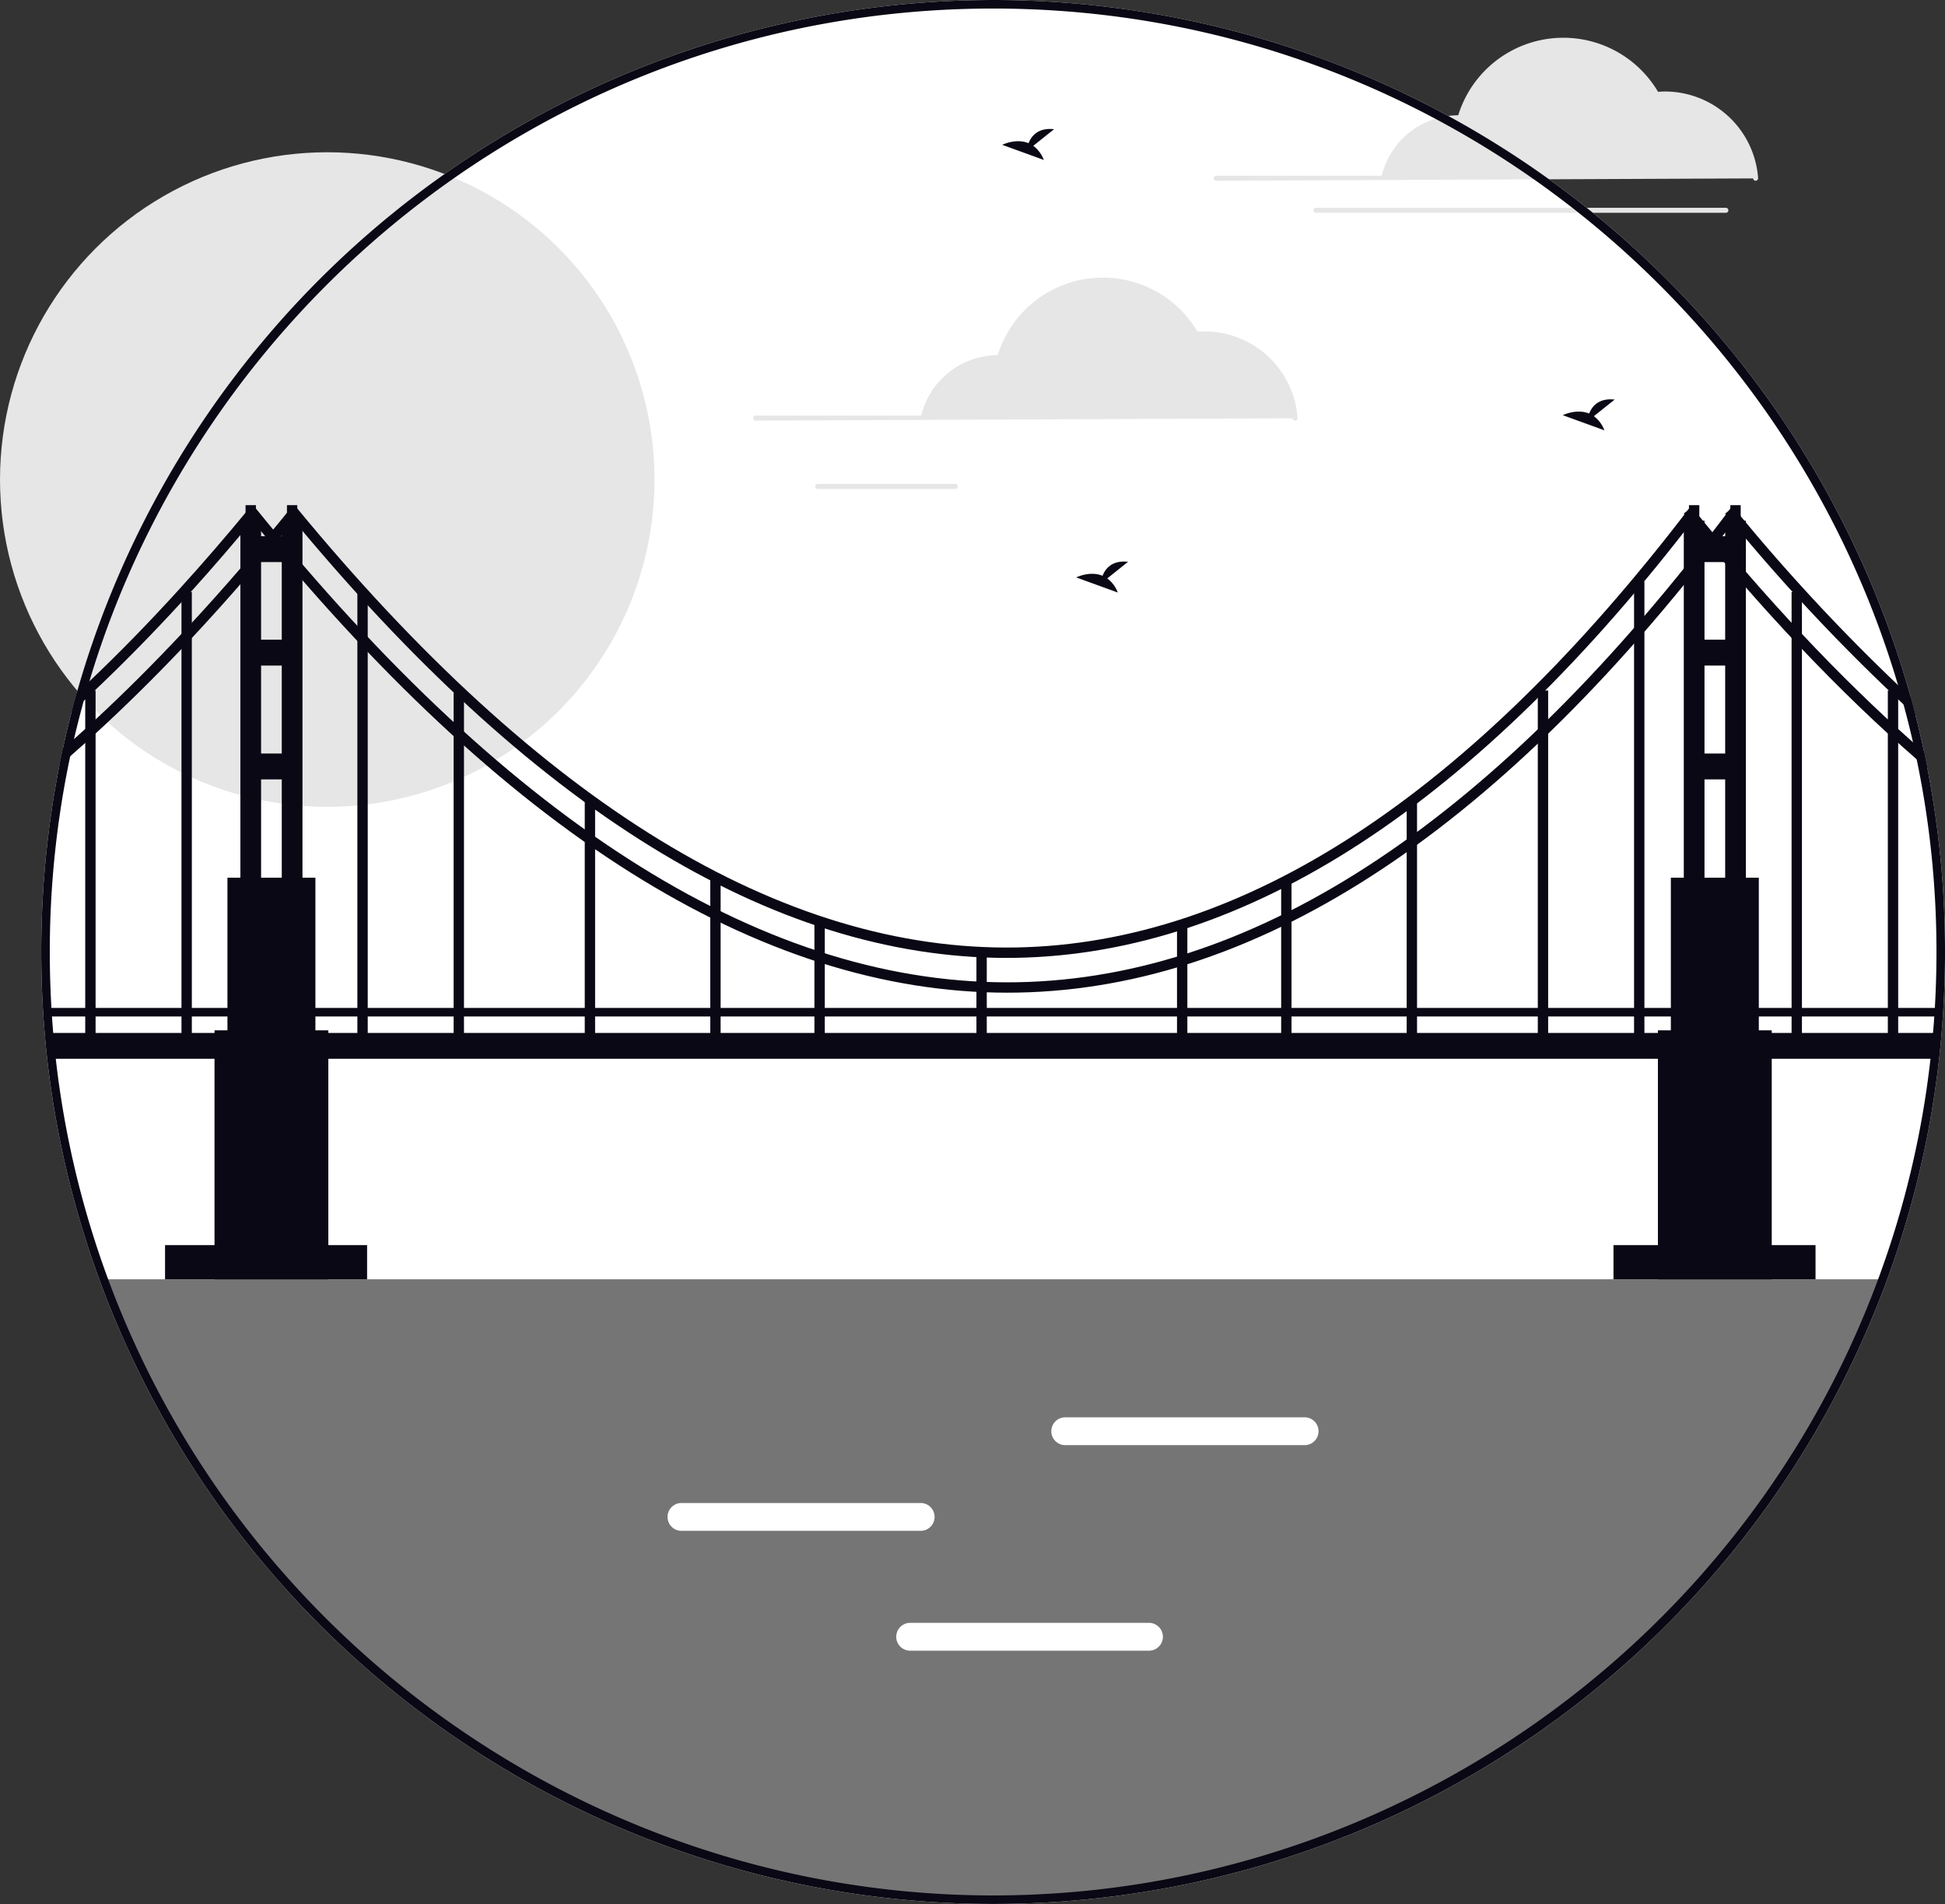 <svg xmlns="http://www.w3.org/2000/svg" width="800" height="783.031" viewBox="0 0 800 783.031" xmlns:xlink="http://www.w3.org/1999/xlink" role="img" artist="Katerina Limpitsouni" source="https://undraw.co/">
  <rect x="0" y="0" width="800" height="783.031" fill="#333333" stroke="none"/>
  <g id="Group_178" data-name="Group 178" transform="translate(-656 -242)">
    <g id="Group_177" data-name="Group 177" transform="translate(656 242)">
      <path id="Path_2918-4610" data-name="Path 2918" d="M914.2,382.533q-.65-3.406-1.369-6.789c-1.077-5.056-2.259-10.1-3.535-15.1-.632-2.528-1.311-5.056-2-7.573v-.012A392.052,392.052,0,0,0,545.043,66.735h-.035q-7.532-.3-15.1-.293c-1.381,0-2.762.012-4.131.035A391.992,391.992,0,0,0,152.944,351.586q-1.089,3.827-2.072,7.678c-1.311,5.045-2.5,10.113-3.617,15.216v.012c-.492,2.282-.96,4.553-1.416,6.835a395.6,395.6,0,0,0-7.444,76.629c0,9.82.363,19.652,1.089,29.3.105,1.381.21,2.762.327,4.132.281,3.453.632,7.046,1.042,10.7a391.609,391.609,0,0,0,756.588,91.084q4.056-11.008,7.421-22.239a385.285,385.285,0,0,0,12.407-55.76q.965-6.531,1.7-13.086c.41-3.652.761-7.245,1.042-10.686.936-10.967,1.416-22.215,1.416-33.44a395.4,395.4,0,0,0-7.221-75.424Z" transform="translate(-121.423 -66.442)" fill="#fff"/>
      <path id="Path_2919-4611" data-name="Path 2919" d="M506.048,137.05a1.028,1.028,0,1,1,0-2.057h68.076A32.535,32.535,0,0,1,605.6,110.127a45.245,45.245,0,0,1,82.18-9.652c1.012-.079,2-.119,2.958-.119a38.41,38.41,0,0,1,38.2,35.592,1.028,1.028,0,0,1-.954,1.1l-.073,0a1.028,1.028,0,0,1-1.025-.956Z" transform="translate(-5.811 -62.72)" fill="#e6e6e6"/>
      <path id="Path_2920-4612" data-name="Path 2920" d="M705.856,133.47H537.193a1.028,1.028,0,1,1,0-2.057H705.856a1.028,1.028,0,1,1,0,2.057Z" transform="translate(4.01 -45.954)" fill="#e6e6e6"/>
      <rect id="Rectangle_663" data-name="Rectangle 663" width="46.814" height="108.524" transform="translate(88.233 423.738)" fill="#090814"/>
      <rect id="Rectangle_664" data-name="Rectangle 664" width="46.814" height="108.524" transform="translate(681.923 423.738)" fill="#090814"/>
      <path id="Path_2921-4613" data-name="Path 2921" d="M889.646,466.426C834.857,615.354,691.711,721.583,523.764,721.583S212.671,615.354,157.882,466.426Z" transform="translate(-115.278 59.69)" fill="#757575"/>
      <circle id="Ellipse_470" data-name="Ellipse 470" cx="134.601" cy="134.601" r="134.601" transform="translate(0 62.619)" fill="#e6e6e6"/>
      <path id="Path_2922-4614" data-name="Path 2922" d="M914.2,382.533q-.65-3.406-1.369-6.789c-1.077-5.056-2.259-10.1-3.535-15.1-.632-2.528-1.311-5.056-2-7.573v-.012A392.052,392.052,0,0,0,545.043,66.735h-.035q-7.532-.3-15.1-.293c-1.381,0-2.762.012-4.131.035A391.992,391.992,0,0,0,152.944,351.586q-1.089,3.827-2.072,7.678c-1.311,5.045-2.5,10.113-3.617,15.216v.012c-.492,2.282-.96,4.553-1.416,6.835a395.6,395.6,0,0,0-7.444,76.629c0,9.82.363,19.652,1.089,29.3.105,1.381.21,2.762.327,4.132.281,3.453.632,7.046,1.042,10.7a391.609,391.609,0,0,0,756.588,91.084q4.056-11.008,7.421-22.239a385.285,385.285,0,0,0,12.407-55.76q.965-6.531,1.7-13.086c.41-3.652.761-7.245,1.042-10.686.936-10.967,1.416-22.215,1.416-33.44a395.4,395.4,0,0,0-7.221-75.424ZM916.507,491.1c-.269,3.406-.62,6.976-1.03,10.581q-.737,6.514-1.673,12.992a386.684,386.684,0,0,1-12.3,55.268q-3.354,11.113-7.362,22C838.252,743.885,691.875,845.96,529.909,845.96S221.567,743.885,165.678,591.949a385.547,385.547,0,0,1-21.337-90.265c-.41-3.6-.761-7.175-1.042-10.593-.117-1.358-.222-2.715-.327-4.085-.7-9.562-1.065-19.324-1.065-29.05a387.49,387.49,0,0,1,8.4-80.5c.492-2.353,1.018-4.693,1.545-7.034v-.012q1.861-7.936,4.015-15.754c.2-.726.4-1.451.609-2.165q.28-1.036.6-2.072c.351-1.264.726-2.516,1.1-3.757C205.754,188.028,352.317,71.779,525.8,69.977c1.369-.012,2.739-.023,4.108-.023q7.515,0,14.982.281c169.27,6.461,311.117,121.89,357.221,277.981q1.159,3.933,2.247,7.912c1.4,5.15,2.7,10.358,3.9,15.59q.79,3.476,1.51,6.987a387.08,387.08,0,0,1,8.146,79.251C917.912,469.076,917.444,480.23,916.507,491.1Z" transform="translate(-121.423 -66.442)" fill="#090814"/>
      <rect id="Rectangle_665" data-name="Rectangle 665" width="36.175" height="68.093" transform="translate(93.554 360.965)" fill="#090814"/>
      <rect id="Rectangle_666" data-name="Rectangle 666" width="8.512" height="153.21" transform="translate(98.874 214.138)" fill="#090814"/>
      <rect id="Rectangle_667" data-name="Rectangle 667" width="8.512" height="153.21" transform="translate(115.897 214.138)" fill="#090814"/>
      <rect id="Rectangle_668" data-name="Rectangle 668" width="19.151" height="10.64" transform="translate(103.131 220.522)" fill="#090814"/>
      <rect id="Rectangle_669" data-name="Rectangle 669" width="19.151" height="10.64" transform="translate(103.131 263.08)" fill="#090814"/>
      <rect id="Rectangle_670" data-name="Rectangle 670" width="19.151" height="10.64" transform="translate(103.131 309.894)" fill="#090814"/>
      <rect id="Rectangle_671" data-name="Rectangle 671" width="4.256" height="10.64" transform="translate(101.001 207.754)" fill="#090814"/>
      <rect id="Rectangle_672" data-name="Rectangle 672" width="4.256" height="10.64" transform="translate(118.026 207.754)" fill="#090814"/>
      <rect id="Rectangle_673" data-name="Rectangle 673" width="36.175" height="68.093" transform="translate(687.243 360.965)" fill="#090814"/>
      <rect id="Rectangle_674" data-name="Rectangle 674" width="8.512" height="153.21" transform="translate(692.564 214.138)" fill="#090814"/>
      <rect id="Rectangle_675" data-name="Rectangle 675" width="8.512" height="153.21" transform="translate(709.586 214.138)" fill="#090814"/>
      <rect id="Rectangle_676" data-name="Rectangle 676" width="19.151" height="10.64" transform="translate(696.818 220.522)" fill="#090814"/>
      <rect id="Rectangle_677" data-name="Rectangle 677" width="19.151" height="10.64" transform="translate(696.818 263.08)" fill="#090814"/>
      <rect id="Rectangle_678" data-name="Rectangle 678" width="19.151" height="10.64" transform="translate(696.818 309.894)" fill="#090814"/>
      <rect id="Rectangle_679" data-name="Rectangle 679" width="4.256" height="10.64" transform="translate(694.691 207.754)" fill="#090814"/>
      <rect id="Rectangle_680" data-name="Rectangle 680" width="4.256" height="10.64" transform="translate(711.713 207.754)" fill="#090814"/>
      <path id="Path_2923-4615" data-name="Path 2923" d="M917.505,389.4q-.439,5.355-1.041,10.639H141.839q-.6-5.285-1.041-10.639Z" transform="translate(-120.666 35.401)" fill="#090814"/>
      <path id="Path_2924-4616" data-name="Path 2924" d="M515.482,424.693c-102.026,0-207.255-66.265-312.844-197.029l3.311-2.675C312.155,356.519,417.736,422.315,519.7,420.4c99.111-1.811,197.892-67.535,293.6-195.348l3.407,2.552C720.175,356.521,620.274,422.818,519.782,424.655Q517.633,424.694,515.482,424.693Z" transform="translate(-101.165 -16.445)" fill="#090814"/>
      <path id="Path_2925-4617" data-name="Path 2925" d="M511.075,410.395c-96.371,0-195.758-61.448-295.485-182.712l3.287-2.7C319.169,346.93,418.815,407.834,515.151,406.1c93.523-1.716,186.738-62.634,277.056-181.061l3.384,2.581C704.445,347.134,610.117,408.616,515.229,410.357,513.846,410.382,512.459,410.395,511.075,410.395Z" transform="translate(-97.081 -16.448)" fill="#090814"/>
      <path id="Path_2926-4618" data-name="Path 2926" d="M752.237,332.535c-1.475-1.264-2.961-2.54-4.436-3.827q-47.772-41.592-95.789-101.045l3.312-2.669q45.594,56.48,90.967,96.726,2.282,2.037,4.577,4.026Q751.587,329.135,752.237,332.535Z" transform="translate(40.542 -16.444)" fill="#090814"/>
      <path id="Path_2927-4619" data-name="Path 2927" d="M743.25,310.653q-2.476-2.212-4.939-4.518a785.148,785.148,0,0,1-73.352-78.455l3.289-2.7a793.373,793.373,0,0,0,67.816,73.247c1.732,1.65,3.453,3.265,5.185,4.846v.012C741.939,305.6,742.618,308.125,743.25,310.653Z" transform="translate(44.625 -16.449)" fill="#090814"/>
      <rect id="Rectangle_681" data-name="Rectangle 681" width="4.256" height="184.538" transform="translate(146.992 243.456)" fill="#090814"/>
      <rect id="Rectangle_682" data-name="Rectangle 682" width="4.256" height="144.025" transform="translate(186.583 283.969)" fill="#090814"/>
      <rect id="Rectangle_683" data-name="Rectangle 683" width="4.256" height="100.05" transform="translate(240.515 329.008)" fill="#090814"/>
      <rect id="Rectangle_684" data-name="Rectangle 684" width="4.256" height="67.029" transform="translate(292.142 360.965)" fill="#090814"/>
      <rect id="Rectangle_685" data-name="Rectangle 685" width="4.256" height="51.089" transform="translate(334.981 379.033)" fill="#090814"/>
      <rect id="Rectangle_686" data-name="Rectangle 686" width="4.256" height="184.538" transform="translate(736.898 243.456)" fill="#090814"/>
      <rect id="Rectangle_687" data-name="Rectangle 687" width="4.256" height="144.025" transform="translate(776.489 283.969)" fill="#090814"/>
      <path id="Path_2928-4620" data-name="Path 2928" d="M242.886,227.663q-22.191,27.476-44.348,51.172-2.142,2.265-4.249,4.506-17.7,18.592-35.336,34.762-2.141,1.966-4.26,3.874c-2.06,1.849-4.109,3.675-6.168,5.478-.48.421-.948.843-1.428,1.252-1.006.878-2.025,1.756-3.043,2.622.457-2.282.925-4.553,1.416-6.835v-.012c1.054-.9,2.1-1.826,3.137-2.762.491-.433.972-.866,1.463-1.3v-.012q2.317-2.054,4.623-4.167,2.141-1.931,4.26-3.921,17.645-16.345,35.336-35.2c1.416-1.51,2.832-3.02,4.249-4.553q20.506-22.139,41.036-47.579Z" transform="translate(-119.639 -16.444)" fill="#090814"/>
      <path id="Path_2929-4621" data-name="Path 2929" d="M224.65,227.68Q210.762,244.57,196.9,259.9c-1.276,1.4-2.54,2.8-3.815,4.178q-17.856,19.47-35.687,36.342-1.967,1.861-3.909,3.675c-.2.2-.41.386-.609.562-.527.5-1.053.983-1.58,1.475-1.136,1.065-2.271,2.107-3.418,3.137q.983-3.845,2.072-7.678,1.808-1.65,3.593-3.371c.55-.515,1.089-1.03,1.639-1.557q18.4-17.469,36.834-37.735,14.66-16.117,29.343-33.955Z" transform="translate(-118.432 -16.449)" fill="#090814"/>
      <rect id="Rectangle_688" data-name="Rectangle 688" width="4.256" height="184.538" transform="translate(74.648 243.456)" fill="#090814"/>
      <rect id="Rectangle_689" data-name="Rectangle 689" width="4.256" height="144.025" transform="translate(35.057 283.969)" fill="#090814"/>
      <rect id="Rectangle_690" data-name="Rectangle 690" width="4.256" height="188.793" transform="translate(672.109 239.2)" fill="#090814"/>
      <rect id="Rectangle_691" data-name="Rectangle 691" width="4.256" height="144.025" transform="translate(632.515 283.969)" fill="#090814"/>
      <rect id="Rectangle_692" data-name="Rectangle 692" width="4.256" height="100.05" transform="translate(578.586 329.008)" fill="#090814"/>
      <rect id="Rectangle_693" data-name="Rectangle 693" width="4.256" height="67.029" transform="translate(526.959 360.965)" fill="#090814"/>
      <rect id="Rectangle_694" data-name="Rectangle 694" width="4.256" height="51.089" transform="translate(484.118 379.033)" fill="#090814"/>
      <rect id="Rectangle_695" data-name="Rectangle 695" width="4.256" height="38.53" transform="translate(401.616 391.592)" fill="#090814"/>
      <path id="Path_2930-4622" data-name="Path 2930" d="M438.4,547.825H340.018a5.725,5.725,0,1,1,0-11.449H438.4a5.725,5.725,0,0,1,0,11.449Z" transform="translate(-59.648 81.748)" fill="#fff"/>
      <path id="Path_2931-4623" data-name="Path 2931" d="M558.407,521.032H460.025a5.725,5.725,0,1,1,0-11.449h98.381a5.724,5.724,0,1,1,0,11.449Z" transform="translate(-21.805 73.299)" fill="#fff"/>
      <path id="Path_2932-4624" data-name="Path 2932" d="M509.8,585.3H411.415a5.725,5.725,0,0,1,0-11.449H509.8a5.725,5.725,0,0,1,0,11.449Z" transform="translate(-37.134 93.564)" fill="#fff"/>
      <path id="Path_2933-4625" data-name="Path 2933" d="M362.048,212.05a1.028,1.028,0,1,1,0-2.057h68.076A32.535,32.535,0,0,1,461.6,185.127a45.245,45.245,0,0,1,82.18-9.652c1.012-.079,2-.119,2.958-.119a38.41,38.41,0,0,1,38.2,35.592,1.028,1.028,0,0,1-.954,1.1l-.073,0a1.028,1.028,0,0,1-1.025-.956Z" transform="translate(-51.22 -39.069)" fill="#e6e6e6"/>
      <path id="Path_2934-4626" data-name="Path 2934" d="M438.029,219.807H381.465a1.028,1.028,0,1,1,0-2.057h56.564a1.028,1.028,0,1,1,0,2.057Z" transform="translate(-45.097 -18.728)" fill="#e6e6e6"/>
      <path id="Path_2935-4627" data-name="Path 2935" d="M451.665,113.7l8.553-6.841c-6.644-.733-9.374,2.891-10.492,5.759-5.191-2.155-10.842.669-10.842.669L456,119.5A12.949,12.949,0,0,0,451.665,113.7Z" transform="translate(-26.666 -53.727)" fill="#090814"/>
      <path id="Path_2936-4628" data-name="Path 2936" d="M474.8,248.956l8.553-6.841c-6.644-.733-9.374,2.891-10.492,5.759-5.191-2.155-10.842.669-10.842.669l17.113,6.213a12.949,12.949,0,0,0-4.332-5.8Z" transform="translate(-19.371 -11.075)" fill="#090814"/>
      <path id="Path_2937-4629" data-name="Path 2937" d="M626.963,198.235l8.553-6.841c-6.644-.733-9.374,2.891-10.492,5.759-5.191-2.155-10.842.669-10.842.669l17.113,6.213A12.95,12.95,0,0,0,626.963,198.235Z" transform="translate(28.613 -27.069)" fill="#090814"/>
      <rect id="Rectangle_696" data-name="Rectangle 696" width="83.102" height="14.045" transform="translate(67.887 512.07)" fill="#090814"/>
      <rect id="Rectangle_697" data-name="Rectangle 697" width="83.102" height="14.045" transform="translate(663.644 512.07)" fill="#090814"/>
      <rect id="Rectangle_698" data-name="Rectangle 698" width="778.085" height="3.511" transform="translate(19.376 414.524)" fill="#090814"/>
    </g>
  </g>
</svg>